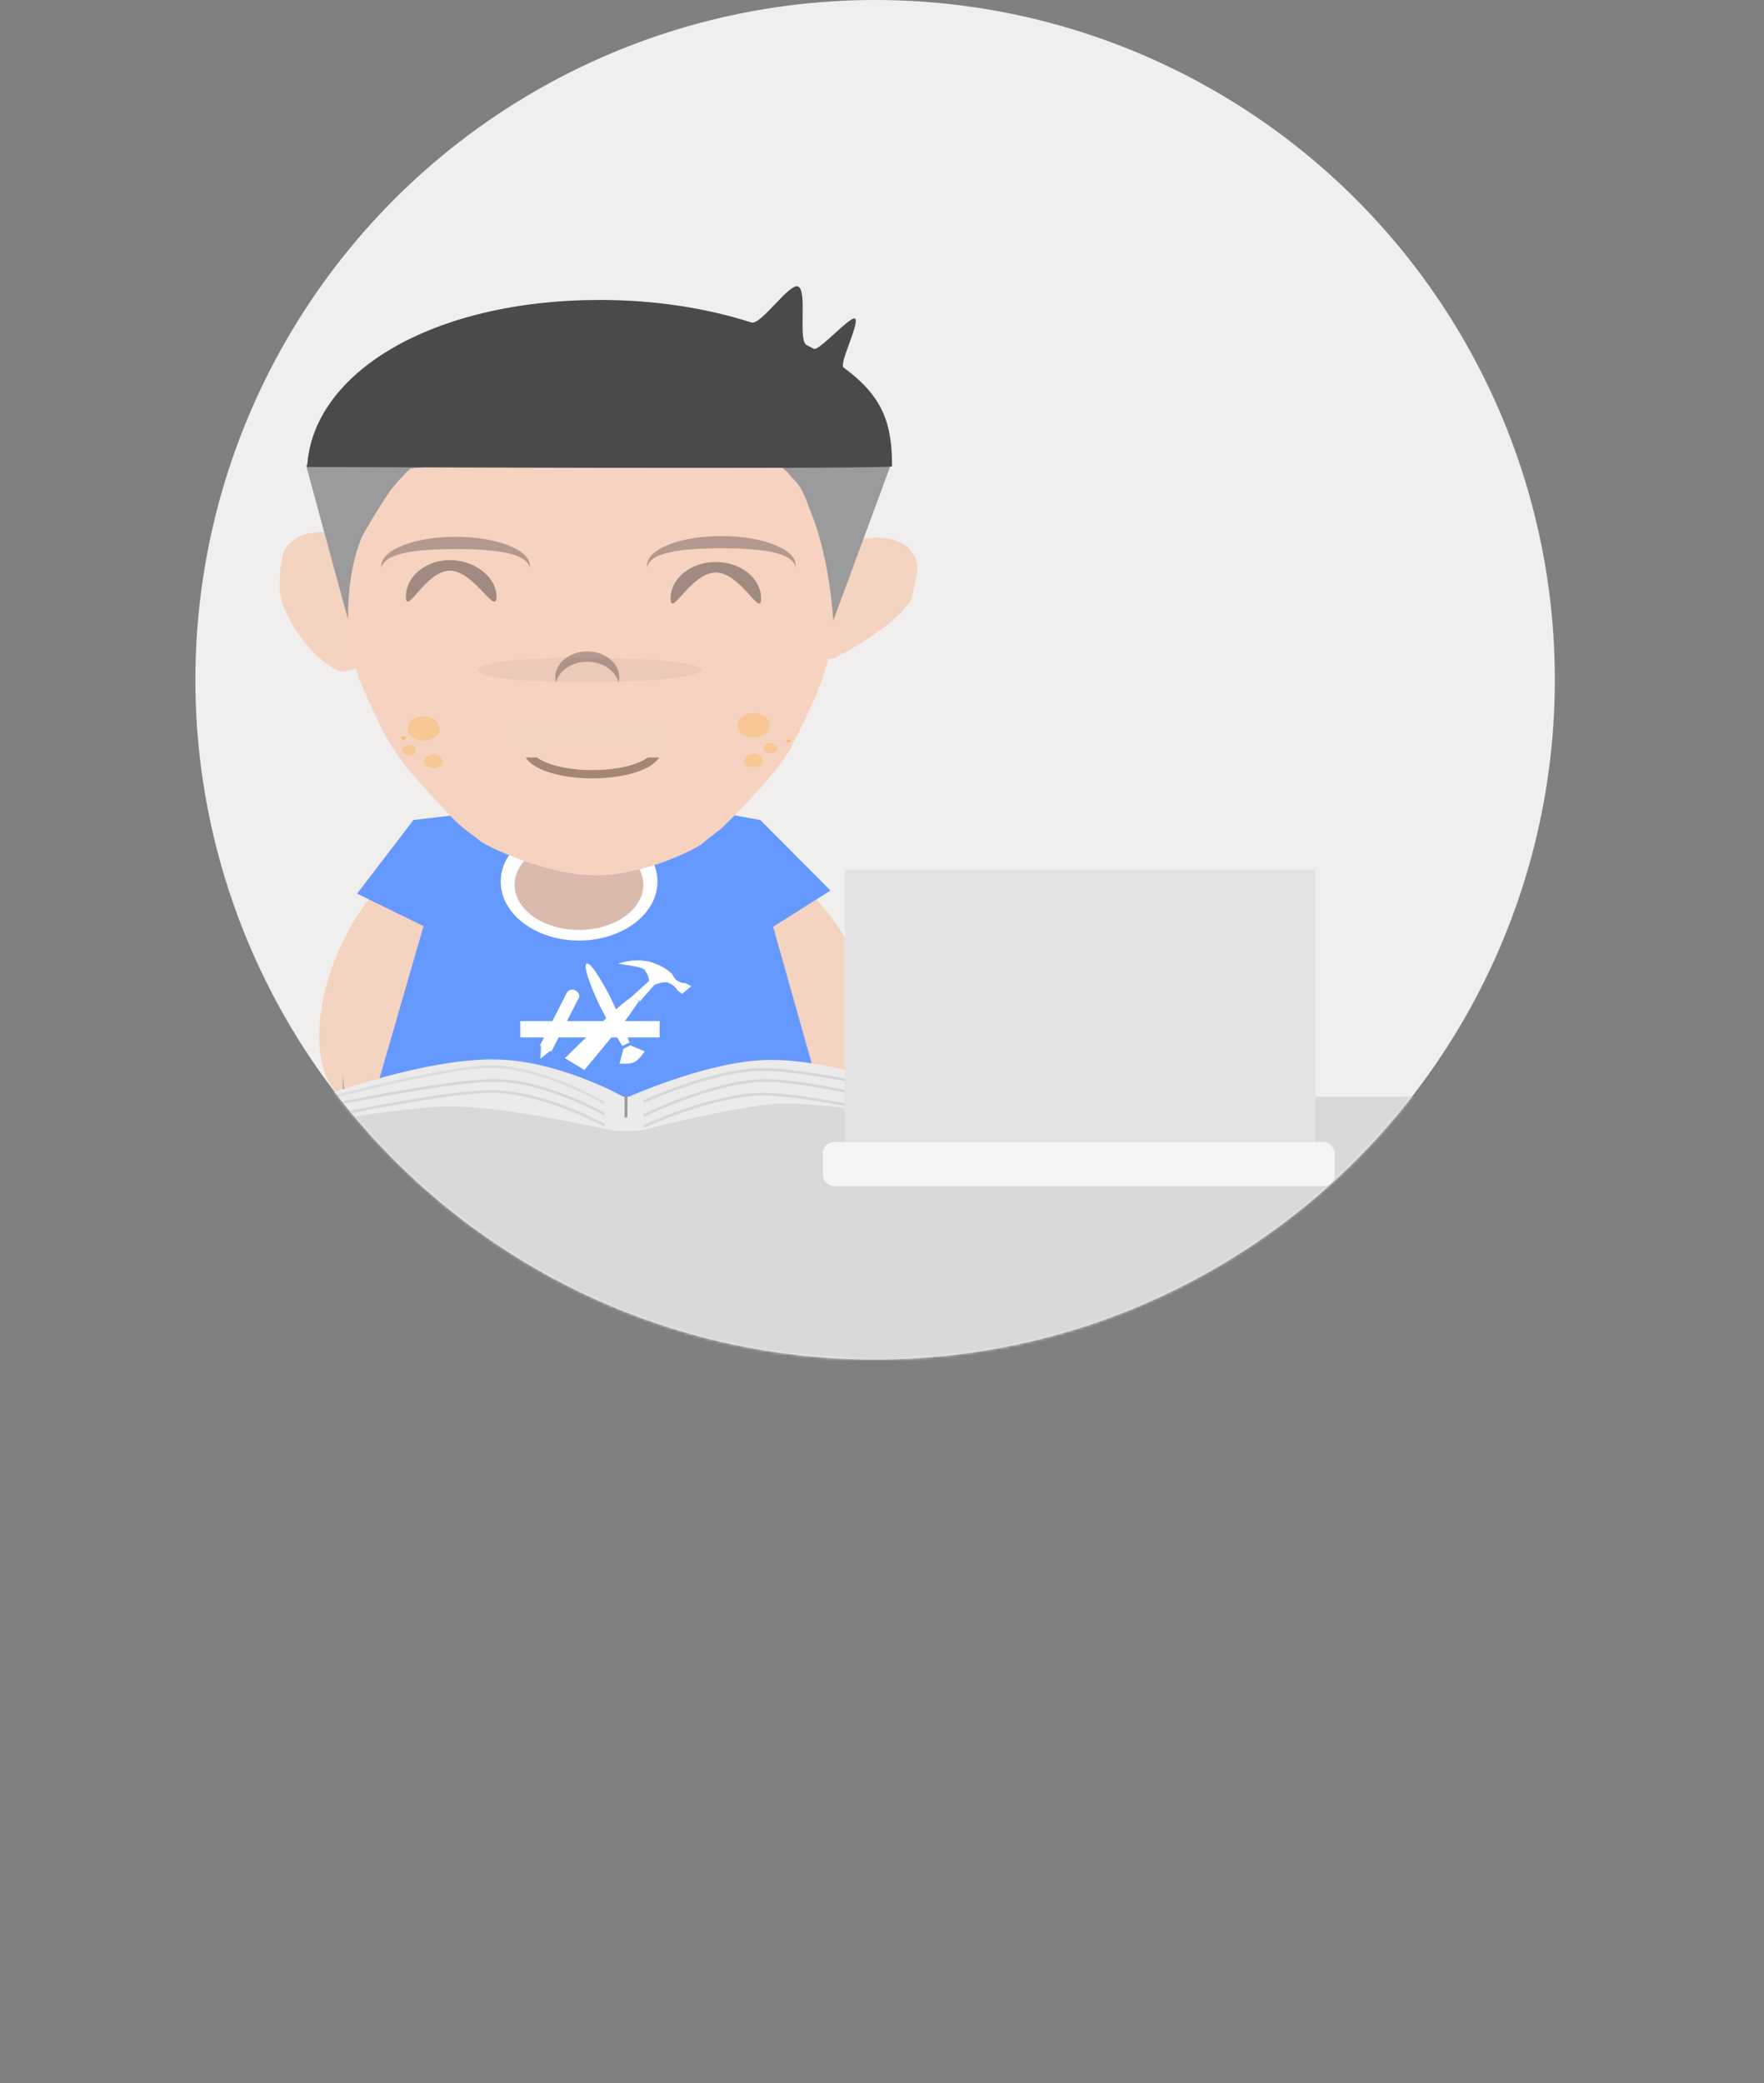 <?xml version="1.0" encoding="UTF-8" standalone="no"?>
<svg width="641px" height="757px" viewBox="0 0 641 757" version="1.1" xmlns="http://www.w3.org/2000/svg" xmlns:xlink="http://www.w3.org/1999/xlink">
    <rect x="0" y="0" width="641" height="757" fill="#808080" stroke="none"/>
    <!-- Generator: Sketch 3.6.1 (26313) - http://www.bohemiancoding.com/sketch -->
    <title>Slice 1</title>
    <desc>Created with Sketch.</desc>
    <defs>
        <circle id="path-1" cx="247" cy="247" r="247"></circle>
        <radialGradient cx="50%" cy="39.754%" fx="50%" fy="39.754%" r="60.246%" id="radialGradient-3">
            <stop stop-color="#C8C8C8" offset="0%"></stop>
            <stop stop-color="#979797" offset="100%"></stop>
        </radialGradient>
    </defs>
    <g id="Page-1" stroke="none" stroke-width="1" fill="none" fill-rule="evenodd">
        <g id="group4" transform="translate(71, 0)">
            <mask id="mask-2" fill="white">
                <use xlink:href="#path-1"></use>
            </mask>
            <use id="Mask" fill="#F0EFED" xlink:href="#path-1"></use>
            <g mask="url(#mask-2)">
                <g transform="translate(-71, 58)">
                    <g id="me2" stroke="none" fill-rule="evenodd" transform="translate(77, 13)">
                        <g id="Page-1">
                            <g id="me">
                                <g id="group" transform="translate(22, 33)">
                                    <g id="page1">
                                        <g id="layer_1">
                                            <g id="layer_1_1_">
                                                <path d="M67.076,205.92 C80.816,210.59 83.512,234.831 73.089,260.076 C62.678,285.32 43.087,302.003 29.36,297.333 C15.62,292.664 12.925,268.412 23.347,243.178 C33.758,217.934 53.349,201.251 67.076,205.92 L67.076,205.92 L67.076,205.92 Z" id="bezier2" fill="#F5D3C1"></path>
                                                <path d="M36.398,318.347 L201.191,318.347 L199.191,294.818 L37.398,294.818 L36.398,318.347 L36.398,318.347 Z" id="bezier" fill="#4A4A4A"></path>
                                                <path d="M29.183,300.656 C26.551,298.91 26.457,291.975 28.823,284.647 C28.557,285.244 28.306,285.858 28.071,286.487 C25.032,294.476 24.891,302.496 27.758,304.399 C30.64,306.302 35.403,301.364 38.442,293.375 C38.677,292.73 38.897,292.101 39.1,291.472 C36.077,298.36 31.815,302.402 29.183,300.656 L29.183,300.656 L29.183,300.656 L29.183,300.656 Z" id="bezier3" fill-opacity="0.3" fill="#1A1718" transform="translate(32.398, 294.727) rotate(-20) translate(-32.398, -294.727) "></path>
                                                <path d="M167.384,209.857 C152.948,214.527 150.115,238.767 161.067,264.012 C172.005,289.257 192.59,305.94 207.013,301.27 C221.45,296.6 224.282,272.348 213.331,247.115 C202.392,221.87 181.808,205.187 167.384,209.857 L167.384,209.857 L167.384,209.857 Z" id="bezier4" fill="#F5D3C1"></path>
                                                <path d="M202.089,294.537 C198.673,294.537 195.873,289.465 195.445,282.888 C195.403,283.454 195.382,284.03 195.382,284.616 C195.382,292.011 198.381,298.002 202.079,298.002 C205.777,298.002 208.786,292.011 208.786,284.616 C208.786,284.03 208.755,283.454 208.713,282.888 C208.295,289.455 205.485,294.537 202.089,294.537 L202.089,294.537 L202.089,294.537 L202.089,294.537 Z" id="bezier5" fill-opacity="0.3" fill="#1A1718"></path>
                                                <path d="M177.271,193.967 L167.077,192.112 L161.965,191.094 C161.965,191.094 134.018,189.094 118.544,189.094 C102.393,189.094 70.091,193.094 70.091,193.094 L64.43,192.425 L51.24,193.967 L30.757,220.72 L54.904,232.515 L36.725,295.352 L199.614,295.352 L181.946,232.763 L202.786,219.595 L177.271,193.967 L177.271,193.967 Z" id="bezier6" fill="#6699FF"></path>
                                                <path d="M111.423,237.758 C127.153,237.758 139.905,228.173 139.905,216.349 C139.905,204.524 127.153,194.939 111.423,194.939 C95.71,194.939 82.957,204.524 82.957,216.349 C82.957,228.173 95.71,237.758 111.423,237.758 L111.423,237.758 L111.423,237.758 Z" id="bezier7" fill="#FFFFFF"></path>
                                                <path d="M111.376,233.903 C124.301,233.903 134.767,226.547 134.767,217.48 C134.767,208.414 124.301,201.069 111.376,201.069 C98.451,201.069 87.986,208.414 87.986,217.48 C87.986,226.547 98.451,233.903 111.376,233.903 L111.376,233.903 L111.376,233.903 Z" id="bezier8" fill="#D9BAAC"></path>
                                                <path d="M36.219,112.703 C36.219,103.831 32.347,95.026 26.411,91.023 C23.659,89.167 20.346,89.193 16.98,89.193 C12.644,89.193 8.602,91.713 6.962,94.028 C5.711,95.792 5.794,96.777 4.864,99.331 C4.47,100.414 3.319,107.244 3.319,109.179 C3.319,110.494 3.476,111.911 3.769,113.392 C5.672,123.03 13.309,135.373 20.72,139.947 C23.398,141.599 27.778,139.454 30.313,139.454 C30.313,139.454 36.219,125.671 36.219,112.703 L36.219,112.703 Z" id="bezier9" fill="#F5D3C1" transform="translate(19.769, 114.883) rotate(-7) translate(-19.769, -114.883) "></path>
                                                <path d="M232.136,114.7 C232.573,113.994 235.162,104.298 235.131,103.273 C234.912,96.111 228.782,91.654 219.183,91.654 C206.981,91.654 200.152,103.201 200.152,114.487 C200.152,125.759 190.034,134.474 202.236,134.474 C202.236,134.474 225.953,124.67 232.136,114.7 L232.136,114.7 Z" id="bezier10" fill="#F5D3C1" transform="translate(215.673, 113.064) rotate(-4) translate(-215.673, -113.064) "></path>
                                                <path d="M156.179,202.557 C158.613,200.435 161.678,198.16 162.84,197.259 C164.185,196.216 183.463,177.249 188.262,167.951 C193.658,157.496 199.222,146.262 201.899,135.778 C202.98,131.543 204.786,127.431 204.786,123.542 C204.786,74.851 179.575,40.096 117.571,40.096 C55.567,40.096 22.282,79.874 27.874,128.258 C29.183,139.58 34.883,150.706 39.994,161.25 C45.541,172.691 56.229,183.446 65.205,193.02 C69.156,197.234 73.336,199.717 75.403,201.532 C77.451,203.33 99.339,214.073 117.571,214.073 C135.48,214.073 154.284,204.209 156.179,202.557 L156.179,202.557 Z" id="bezier11" fill="#F6D3C1"></path>
                                                <path d="M64.468,103.362 C55.65,103.362 48.5,120.116 48.5,112.784 C48.5,105.468 55.65,99.527 64.468,99.527 C73.286,99.527 81.4,105.468 81.4,112.784 C81.4,120.116 73.286,103.362 64.468,103.362 L64.468,103.362 Z" id="bezier12" fill-opacity="0.38" fill="#1A1718"></path>
                                                <path d="M177.568,113.468 C177.568,120.799 170.2,104.045 161.113,104.045 C152.027,104.045 144.668,120.799 144.668,113.468 C144.668,106.151 152.027,100.211 161.113,100.211 C170.2,100.211 177.568,106.151 177.568,113.468 L177.568,113.468 L177.568,113.468 L177.568,113.468 Z" id="bezier13" fill-opacity="0.38" fill="#1A1718"></path>
                                                <path d="M66.562,95.52 C80.83,95.52 92.499,96.896 93.497,102.381 C93.533,102.131 93.569,101.877 93.569,101.622 C93.569,95.782 81.479,91.051 66.562,91.051 C51.657,91.051 39.567,95.782 39.567,101.622 C39.567,101.877 39.591,102.131 39.64,102.381 C40.638,96.901 52.307,95.52 66.562,95.52 L66.562,92.573 L66.562,95.52 L66.562,95.52 Z" id="bezier15" fill-opacity="0.3" fill="#1A1718"></path>
                                                <path d="M163.141,95.248 C177.409,95.248 189.078,96.624 190.076,102.109 C190.112,101.859 190.148,101.605 190.148,101.35 C190.148,95.51 178.058,90.779 163.141,90.779 C148.236,90.779 136.146,95.51 136.146,101.35 C136.146,101.605 136.17,101.859 136.218,102.109 C137.217,96.629 148.886,95.248 163.141,95.248 L163.141,92.301 L163.141,95.248 L163.141,95.248 Z" id="bezier15" fill-opacity="0.3" fill="#1A1718"></path>
                                                <path d="M12.163,64.906 L27.508,121.294 C27.508,121.294 26.788,104.746 32.428,91.351 C33.327,89.214 38.741,80.289 42.3,74.997 C43.573,73.103 49.486,66.324 50.403,66.22 C77.372,63.167 159.67,60.229 182.653,65.002 C186.263,65.752 187.069,67.781 189.842,70.648 C192.939,73.851 194.046,78.098 195.921,82.778 C202.585,99.405 203.803,121.484 203.803,121.484 L224.695,64.906 L12.163,64.906 L12.163,64.906 Z" id="bezier17" fill="#9B9B9B"></path>
                                                <path d="M225.146,65.441 C225.146,50.661 222.398,40.38 207.543,29.566 C205.748,28.259 213.621,12.992 211.661,11.773 C209.995,10.743 198.508,23.728 196.725,22.753 C195.868,22.287 194.988,21.822 194.108,21.379 C190.846,19.706 194.554,1.525 190.963,0.073 C187.831,-1.19 177.435,14.266 174.067,13.18 C157.781,7.973 138.996,4.993 118.978,4.993 C58.128,4.993 14.468,31.372 12.614,65.673 C12.614,65.673 225.146,66.593 225.146,65.441 L225.146,65.441 Z" id="bezier16" fill="#4A4A4A"></path>
                                                <path d="M115.747,302.053 L115.747,318.429 L117.423,318.429 L117.423,302.053 L115.747,302.053 L115.747,302.053 L115.747,302.053 Z" id="bezier18" fill="#2C2723"></path>
                                                <path d="M114.397,136.455 C120.026,136.455 124.72,139.707 125.785,144.019 C125.937,143.401 126.024,142.782 126.024,142.128 C126.024,136.914 120.83,132.69 114.397,132.69 C107.985,132.69 102.791,136.914 102.791,142.128 C102.791,142.782 102.878,143.401 103.03,144.019 C104.095,139.707 108.789,136.455 114.397,136.455 L114.397,136.455 L114.397,136.455 L114.397,136.455 Z" id="bezier19" fill-opacity="0.3" fill="#1A1718"></path>
                                                <path d="M174.826,163.933 C178.069,163.933 180.686,161.952 180.686,159.523 C180.686,157.083 178.069,155.114 174.826,155.114 C171.583,155.114 168.967,157.083 168.967,159.523 C168.967,161.952 171.583,163.933 174.826,163.933 L174.826,163.933 L174.826,163.933 Z" id="bezier20" fill-opacity="0.3" fill="#F6AC2C"></path>
                                                <path d="M180.869,169.683 C182.263,169.683 183.391,168.834 183.391,167.796 C183.391,166.747 182.263,165.91 180.869,165.91 C179.49,165.91 178.362,166.747 178.362,167.796 C178.362,168.834 179.49,169.683 180.869,169.683 L180.869,169.683 L180.869,169.683 Z" id="bezier21" fill-opacity="0.3" fill="#F6AC2C"></path>
                                                <path d="M174.795,174.861 C176.644,174.861 178.148,173.73 178.148,172.339 C178.148,170.947 176.644,169.827 174.795,169.827 C172.946,169.827 171.442,170.947 171.442,172.339 C171.442,173.73 172.946,174.861 174.795,174.861 L174.795,174.861 L174.795,174.861 Z" id="bezier22" fill-opacity="0.3" fill="#F6AC2C"></path>
                                                <path d="M187.597,165.884 C188.067,165.884 188.443,165.601 188.443,165.259 C188.443,164.906 188.067,164.623 187.597,164.623 C187.143,164.623 186.767,164.906 186.767,165.259 C186.767,165.601 187.143,165.884 187.597,165.884 L187.597,165.884 L187.597,165.884 Z" id="bezier23" fill-opacity="0.5" fill="#F6AC2C"></path>
                                                <path d="M54.902,165.112 C58.145,165.112 60.761,163.131 60.761,160.702 C60.761,158.262 58.145,156.293 54.902,156.293 C51.675,156.293 49.043,158.262 49.043,160.702 C49.043,163.131 51.675,165.112 54.902,165.112 L54.902,165.112 L54.902,165.112 Z" id="bezier24" fill-opacity="0.3" fill="#F6AC2C"></path>
                                                <path d="M49.693,170.504 C51.072,170.504 52.2,169.655 52.2,168.617 C52.2,167.568 51.072,166.731 49.693,166.731 C48.299,166.731 47.171,167.568 47.171,168.617 C47.171,169.655 48.299,170.504 49.693,170.504 L49.693,170.504 L49.693,170.504 Z" id="bezier25" fill-opacity="0.3" fill="#F6AC2C"></path>
                                                <path d="M58.51,175.146 C60.359,175.146 61.847,174.014 61.847,172.623 C61.847,171.232 60.359,170.112 58.51,170.112 C56.661,170.112 55.157,171.232 55.157,172.623 C55.157,174.014 56.661,175.146 58.51,175.146 L58.51,175.146 L58.51,175.146 Z" id="bezier26" fill-opacity="0.3" fill="#F6AC2C"></path>
                                                <path d="M47.779,164.779 C48.233,164.779 48.609,164.496 48.609,164.154 C48.609,163.8 48.233,163.517 47.779,163.517 C47.309,163.517 46.933,163.8 46.933,164.154 C46.933,164.496 47.309,164.779 47.779,164.779 L47.779,164.779 L47.779,164.779 Z" id="bezier27" fill-opacity="0.5" fill="#F6AC2C"></path>
                                                <path d="M34.531,336 C38.698,336 42.067,334.031 42.067,331.591 C42.067,329.162 38.698,327.181 34.531,327.181 C30.364,327.181 26.995,329.162 26.995,331.591 C26.995,334.031 30.364,336 34.531,336 L34.531,336 L34.531,336 Z" id="bezier32" fill="#2C2723"></path>
                                                <path d="M42.926,336 C47.093,336 50.462,334.031 50.462,331.591 C50.462,329.162 47.093,327.181 42.926,327.181 C38.759,327.181 35.39,329.162 35.39,331.591 C35.39,334.031 38.759,336 42.926,336 L42.926,336 L42.926,336 Z" id="bezier33" fill="#2C2723"></path>
                                                <path d="M55.645,336 C59.812,336 63.18,334.031 63.18,331.591 C63.18,329.162 59.812,327.181 55.645,327.181 C51.493,327.181 48.109,329.162 48.109,331.591 C48.109,334.031 51.493,336 55.645,336 L55.645,336 L55.645,336 Z" id="bezier34" fill="#2C2723"></path>
                                                <path d="M67.379,336 C71.531,336 74.915,334.031 74.915,331.591 C74.915,329.162 71.531,327.181 67.379,327.181 C63.212,327.181 59.843,329.162 59.843,331.591 C59.843,334.031 63.212,336 67.379,336 L67.379,336 L67.379,336 Z" id="bezier35" fill="#2C2723"></path>
                                                <path d="M79.774,336 C83.941,336 87.31,334.031 87.31,331.591 C87.31,329.162 83.941,327.181 79.774,327.181 C75.607,327.181 72.238,329.162 72.238,331.591 C72.238,334.031 75.607,336 79.774,336 L79.774,336 L79.774,336 Z" id="bezier36" fill="#2C2723"></path>
                                                <path d="M92.493,336 C96.66,336 100.028,334.031 100.028,331.591 C100.028,329.162 96.66,327.181 92.493,327.181 C88.325,327.181 84.957,329.162 84.957,331.591 C84.957,334.031 88.325,336 92.493,336 L92.493,336 L92.493,336 Z" id="bezier37" fill="#2C2723"></path>
                                                <path d="M106.211,336 C110.379,336 113.747,334.031 113.747,331.591 C113.747,329.162 110.379,327.181 106.211,327.181 C102.06,327.181 98.676,329.162 98.676,331.591 C98.676,334.031 102.06,336 106.211,336 L106.211,336 L106.211,336 Z" id="bezier38" fill="#2C2723"></path>
                                                <path d="M122.959,336 C127.126,336 130.495,334.031 130.495,331.591 C130.495,329.162 127.126,327.181 122.959,327.181 C118.807,327.181 115.423,329.162 115.423,331.591 C115.423,334.031 118.807,336 122.959,336 L122.959,336 L122.959,336 Z" id="bezier39" fill="#2C2723"></path>
                                                <path d="M130.693,336 C134.845,336 138.229,334.031 138.229,331.591 C138.229,329.162 134.845,327.181 130.693,327.181 C126.526,327.181 123.158,329.162 123.158,331.591 C123.158,334.031 126.526,336 130.693,336 L130.693,336 L130.693,336 Z" id="bezier40" fill="#2C2723"></path>
                                                <path d="M142.412,336 C146.579,336 149.948,334.031 149.948,331.591 C149.948,329.162 146.579,327.181 142.412,327.181 C138.245,327.181 134.876,329.162 134.876,331.591 C134.876,334.031 138.245,336 142.412,336 L142.412,336 L142.412,336 Z" id="bezier41" fill="#2C2723"></path>
                                                <path d="M155.807,336 C159.974,336 163.343,334.031 163.343,331.591 C163.343,329.162 159.974,327.181 155.807,327.181 C151.64,327.181 148.271,329.162 148.271,331.591 C148.271,334.031 151.64,336 155.807,336 L155.807,336 L155.807,336 Z" id="bezier42" fill="#2C2723"></path>
                                                <path d="M167.526,336 C171.693,336 175.061,334.031 175.061,331.591 C175.061,329.162 171.693,327.181 167.526,327.181 C163.374,327.181 159.99,329.162 159.99,331.591 C159.99,334.031 163.374,336 167.526,336 L167.526,336 L167.526,336 Z" id="bezier43" fill="#2C2723"></path>
                                                <path d="M179.26,336 C183.412,336 186.796,334.031 186.796,331.591 C186.796,329.162 183.412,327.181 179.26,327.181 C175.093,327.181 171.724,329.162 171.724,331.591 C171.724,334.031 175.093,336 179.26,336 L179.26,336 L179.26,336 Z" id="bezier44" fill="#2C2723"></path>
                                                <path d="M192.655,336 C196.807,336 200.191,334.031 200.191,331.591 C200.191,329.162 196.807,327.181 192.655,327.181 C188.488,327.181 185.119,329.162 185.119,331.591 C185.119,334.031 188.488,336 192.655,336 L192.655,336 L192.655,336 Z" id="bezier45" fill="#2C2723"></path>
                                                <path d="M204.374,335 C208.541,335 211.909,333.031 211.909,330.591 C211.909,328.162 208.541,326.181 204.374,326.181 C200.206,326.181 196.838,328.162 196.838,330.591 C196.838,333.031 200.206,335 204.374,335 L204.374,335 L204.374,335 Z" id="bezier46" fill="#2C2723"></path>
                                                <path d="M155.838,139.441 C155.838,137.01 139.785,135.037 113.201,135.037 C86.628,135.037 74.967,137.01 74.967,139.441 C74.967,141.882 86.628,143.855 113.201,143.855 C139.785,143.855 155.838,141.882 155.838,139.441 L155.838,139.441 Z" id="bezier48" fill-opacity="0.05" fill="#1A1718"></path>
                                                <path d="M70.491,312.59 C39.032,312.59 26.542,320.477 26.542,330.216 L116.423,330.216 C116.423,320.477 96.934,312.59 65.491,312.59 L70.491,312.59 L70.491,312.59 Z" id="bezier49" fill="#FFFFFF"></path>
                                                <path d="M164.852,313.59 C134.614,313.59 115.857,320.477 115.857,330.216 L211.909,330.216 C211.909,320.477 195.09,313.59 164.852,313.59 L164.852,312.59 L164.852,313.59 L164.852,313.59 Z" id="bezier50" fill="#FFFFFF"></path>
                                            </g>
                                            <path d="M139.767,168.531 C139.767,173.384 129.261,177.332 116.267,177.332 C103.272,177.332 92.767,173.377 92.767,168.531 C92.767,163.643 103.272,159.695 116.267,159.695 C129.261,159.695 139.767,163.643 139.767,168.531 L139.767,168.531 L139.767,168.531 L139.767,168.531 Z" id="bezier52" stroke="#A48677" stroke-width="3"></path>
                                            <path d="M83,153.605 L83,171.242 L147,171.242 L147,153.605 L83,153.605 L83,153.605 L83,153.605 Z" id="bezier53" fill="#F5D3C1"></path>
                                        </g>
                                    </g>
                                </g>
                                <path d="M136.005,305.952 L125.994,305.952 L123.381,311.081 L122.91,310.841 L119.376,313.683 L119.597,309.153 L119.182,308.941 L119.653,308.016 L119.656,307.941 L119.684,307.955 L120.705,305.952 L112.067,305.952 L112.067,300.025 L123.725,300.025 L129.065,289.544 L129.12,289.572 C129.629,288.608 130.963,288.301 132.114,288.887 C133.273,289.478 133.808,290.753 133.308,291.734 C133.237,291.874 133.149,292 133.046,292.111 L129.014,300.025 L142.195,300.025 C142.576,299.665 142.948,299.317 143.305,298.984 C141.921,296.429 140.549,293.736 139.517,291.359 C136.33,284.016 135.113,279.668 136.161,279.156 C137.209,278.645 139.764,282.055 143.71,289.314 C144.777,291.275 145.852,293.526 146.855,295.766 C150.768,292.336 152.496,291.252 152.66,291.151 L152.584,291.107 L158.85,285.465 C158.85,285.465 158.889,284.113 158.079,282.805 C157.27,281.497 157.537,281.276 155.895,280.691 C154.252,280.106 147.646,279.156 147.646,279.156 C147.646,279.156 151.904,277.612 156.193,278.031 C158.448,278.251 159.028,278.458 159.722,278.656 C160.348,278.834 161.123,279.146 162.582,279.79 C165.66,281.149 167.404,283.143 167.404,283.143 C167.404,283.143 167.79,284.506 169.119,285.375 C170.449,286.245 172.188,286.27 172.188,286.27 L174.203,287.353 L170.852,290.154 L169.265,288.928 C169.265,288.928 168.368,287.408 166.841,286.578 C165.313,285.749 165.28,285.904 164.091,285.955 C162.902,286.006 160.826,286.835 160.826,286.835 L155.559,292.862 L152.886,291.285 L155.169,292.799 C155.169,292.799 152.225,297.164 150.071,300.025 L162.691,300.025 L162.691,305.952 L151.043,305.952 C151.481,307.102 151.732,307.793 151.732,307.793 L149.141,309.057 C149.141,309.057 148.386,307.843 147.266,305.952 L145.186,305.952 C141.139,310.813 135.37,317.784 135.37,317.784 L128.272,313.51 C128.272,313.51 131.885,309.943 136.005,305.952 L136.005,305.952 Z M153.522,314.933 C155.343,314.036 157.257,311.008 157.257,311.008 L152.038,308.854 L149.58,310.053 L148.129,315.46 C148.129,315.46 151.701,315.83 153.522,314.933 L153.522,314.933 Z" id="Combined-Shape" fill="#FFFFFF"></path>
                            </g>
                        </g>
                    </g>
                    <g id="group2" stroke="none" fill-rule="evenodd" transform="translate(0, 20)">
                        <rect id="rectangle" fill="#DAD9D9" x="0.5" y="320.5" width="567" height="193"></rect>
                        <path d="M107,324 C107,324 152.896,305.711 181.905,307.022 C204.976,308.064 227.423,321 227.423,321 C227.423,321 255.539,308.173 277.331,307.208 C307.864,305.856 350,326 350,326 L351,332 C351,332 308.578,323 285.369,323 C270.563,323 233.196,332.693 233.196,332.693 C233.196,332.693 229.479,333 227.743,333 C225.102,333 222.033,332.718 222.033,332.718 C222.033,332.718 184.276,324 163.504,324 C146.668,324 103,332 103,332 L107,324 Z" id="roundedRectangle" fill="#EBEBEB"></path>
                        <path d="M233.93,331.306 C233.93,331.306 259.117,319.501 277.711,319.599 C296.691,319.699 346.653,331.898 346.653,331.898" id="Path-107" stroke="#D8D7D7"></path>
                        <path d="M233.93,327.306 C233.93,327.306 260.117,314.501 278.711,314.599 C297.691,314.699 346.653,327.898 346.653,327.898" id="Path-107" stroke="#D8D7D7"></path>
                        <path d="M233.93,322.306 C233.93,322.306 259.117,310.501 277.711,310.599 C296.691,310.699 346.653,322.898 346.653,322.898" id="Path-107" stroke="#D8D7D7"></path>
                        <rect id="rectangle2" fill="#E3E3E3" x="307" y="238" width="171" height="110"></rect>
                        <rect id="roundedRectangle3" fill="#F6F5F5" x="299" y="337" width="186" height="16" rx="4"></rect>
                    </g>
                    <path d="M106.93,344.306 C106.93,344.306 160.117,329.501 178.711,329.599 C197.691,329.699 219.653,342.898 219.653,342.898" id="Path-107" stroke="#D8D7D7" opacity="0.7"></path>
                    <path d="M106.93,346.306 C106.93,346.306 161.117,334.501 179.711,334.599 C198.691,334.699 219.653,346.898 219.653,346.898" id="Path-107" stroke="#D8D7D7"></path>
                    <path d="M106.93,350.306 C106.93,350.306 160.117,338.501 178.711,338.599 C197.691,338.699 219.653,350.898 219.653,350.898" id="Path-107" stroke="#D9D7D7"></path>
                    <path d="M227.484,339.994 L227.457,348.038" id="Path-113" stroke="url(#radialGradient-3)"></path>
                </g>
            </g>
        </g>
    </g>
</svg>